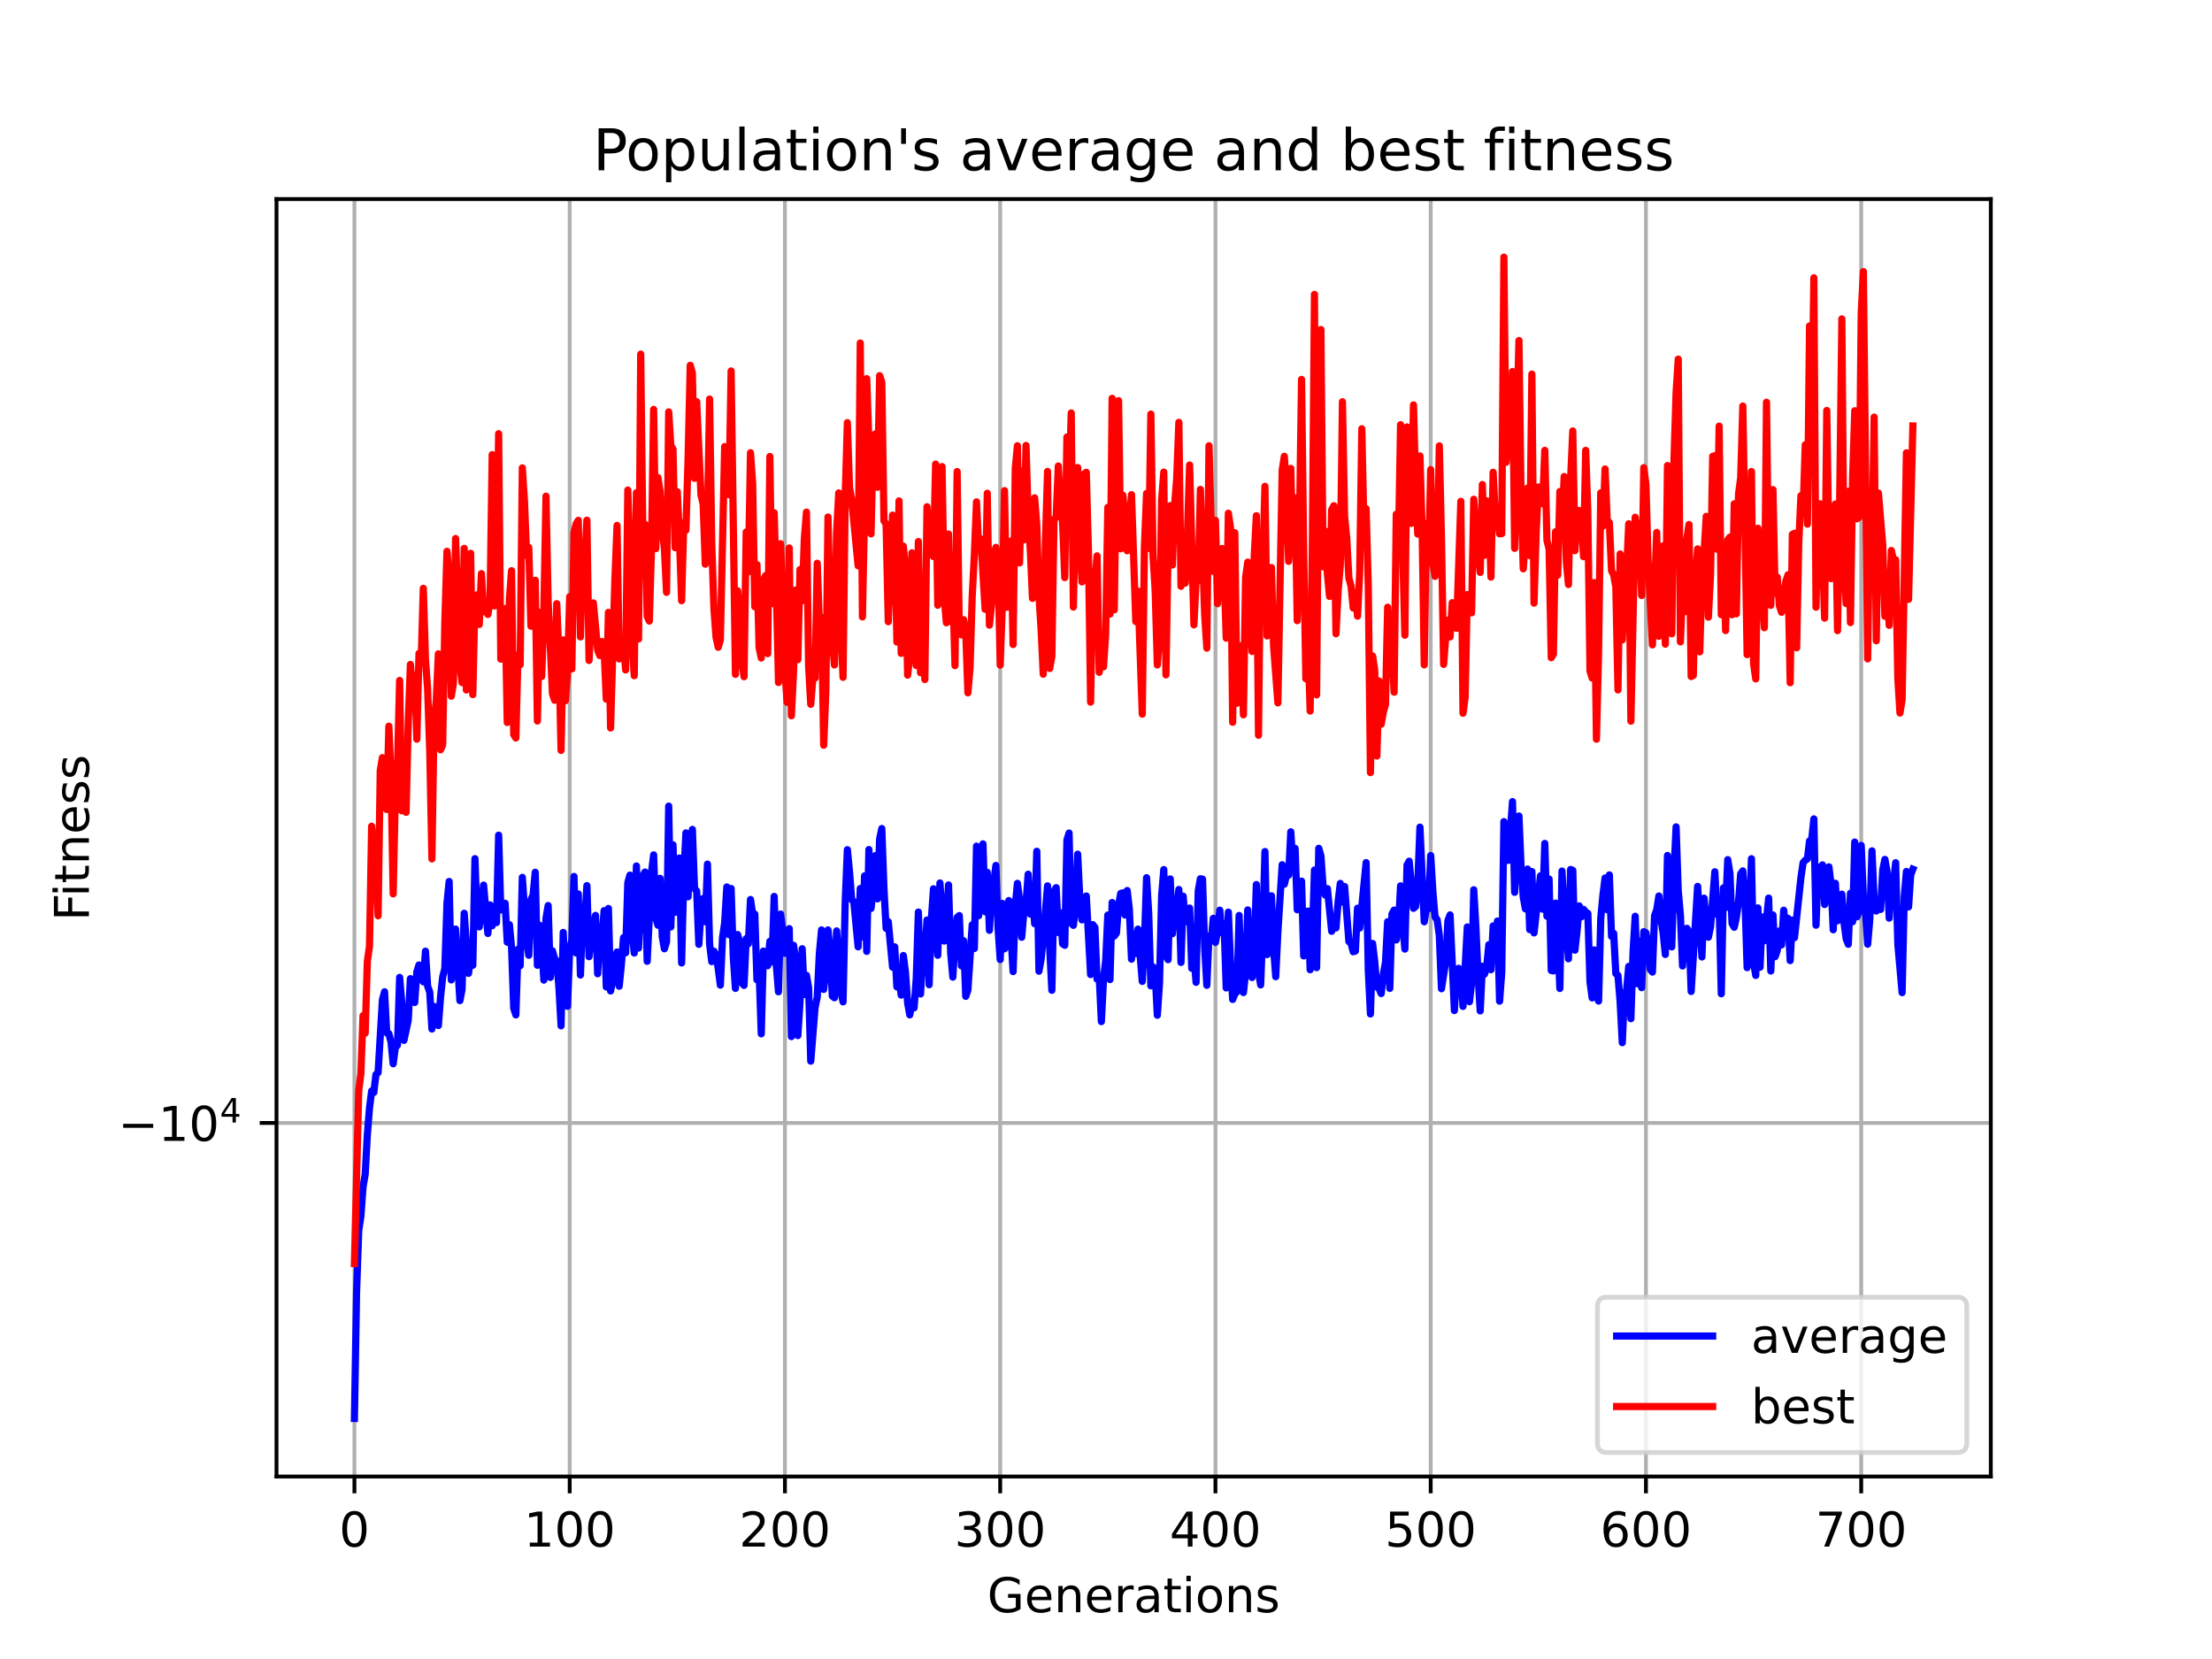 <?xml version="1.0" encoding="utf-8" standalone="no"?>
<!DOCTYPE svg PUBLIC "-//W3C//DTD SVG 1.1//EN"
  "http://www.w3.org/Graphics/SVG/1.1/DTD/svg11.dtd">
<!-- Created with matplotlib (https://matplotlib.org/) -->
<svg height="345.6pt" version="1.1" viewBox="0 0 460.8 345.6" width="460.8pt" xmlns="http://www.w3.org/2000/svg" xmlns:xlink="http://www.w3.org/1999/xlink">
 <defs>
  <style type="text/css">*{stroke-linecap:butt;stroke-linejoin:round;}</style>
 </defs>
 <g id="figure_1">
  <g id="patch_1">
   <path d="M 0 345.6 
L 460.8 345.6 
L 460.8 0 
L 0 0 
z
" style="fill:#ffffff;"/>
  </g>
  <g id="axes_1">
   <g id="patch_2">
    <path d="M 57.6 307.584 
L 414.72 307.584 
L 414.72 41.472 
L 57.6 41.472 
z
" style="fill:#ffffff;"/>
   </g>
   <g id="matplotlib.axis_1">
    <g id="xtick_1">
     <g id="line2d_1">
      <path clip-path="url(#p87bdb4a17a)" d="M 73.833 307.584 
L 73.833 41.472 
" style="fill:none;stroke:#b0b0b0;stroke-linecap:square;stroke-width:0.8;"/>
     </g>
     <g id="line2d_2">
      <defs>
       <path d="M 0 0 
L 0 3.5 
" id="mef57d33536" style="stroke:#000000;stroke-width:0.8;"/>
      </defs>
      <g>
       <use style="stroke:#000000;stroke-width:0.8;" x="73.833" xlink:href="#mef57d33536" y="307.584"/>
      </g>
     </g>
     <g id="text_1">
      <!-- 0 -->
      <g transform="translate(70.651 322.182)scale(0.1 -0.1)">
       <defs>
        <path d="M 31.781 66.406 
Q 24.172 66.406 20.328 58.906 
Q 16.5 51.422 16.5 36.375 
Q 16.5 21.391 20.328 13.891 
Q 24.172 6.391 31.781 6.391 
Q 39.453 6.391 43.281 13.891 
Q 47.125 21.391 47.125 36.375 
Q 47.125 51.422 43.281 58.906 
Q 39.453 66.406 31.781 66.406 
z
M 31.781 74.219 
Q 44.047 74.219 50.516 64.516 
Q 56.984 54.828 56.984 36.375 
Q 56.984 17.969 50.516 8.266 
Q 44.047 -1.422 31.781 -1.422 
Q 19.531 -1.422 13.062 8.266 
Q 6.594 17.969 6.594 36.375 
Q 6.594 54.828 13.062 64.516 
Q 19.531 74.219 31.781 74.219 
z
" id="DejaVuSans-48"/>
       </defs>
       <use xlink:href="#DejaVuSans-48"/>
      </g>
     </g>
    </g>
    <g id="xtick_2">
     <g id="line2d_3">
      <path clip-path="url(#p87bdb4a17a)" d="M 118.675 307.584 
L 118.675 41.472 
" style="fill:none;stroke:#b0b0b0;stroke-linecap:square;stroke-width:0.8;"/>
     </g>
     <g id="line2d_4">
      <g>
       <use style="stroke:#000000;stroke-width:0.8;" x="118.675" xlink:href="#mef57d33536" y="307.584"/>
      </g>
     </g>
     <g id="text_2">
      <!-- 100 -->
      <g transform="translate(109.131 322.182)scale(0.1 -0.1)">
       <defs>
        <path d="M 12.406 8.297 
L 28.516 8.297 
L 28.516 63.922 
L 10.984 60.406 
L 10.984 69.391 
L 28.422 72.906 
L 38.281 72.906 
L 38.281 8.297 
L 54.391 8.297 
L 54.391 0 
L 12.406 0 
z
" id="DejaVuSans-49"/>
       </defs>
       <use xlink:href="#DejaVuSans-49"/>
       <use x="63.623" xlink:href="#DejaVuSans-48"/>
       <use x="127.246" xlink:href="#DejaVuSans-48"/>
      </g>
     </g>
    </g>
    <g id="xtick_3">
     <g id="line2d_5">
      <path clip-path="url(#p87bdb4a17a)" d="M 163.516 307.584 
L 163.516 41.472 
" style="fill:none;stroke:#b0b0b0;stroke-linecap:square;stroke-width:0.8;"/>
     </g>
     <g id="line2d_6">
      <g>
       <use style="stroke:#000000;stroke-width:0.8;" x="163.516" xlink:href="#mef57d33536" y="307.584"/>
      </g>
     </g>
     <g id="text_3">
      <!-- 200 -->
      <g transform="translate(153.973 322.182)scale(0.1 -0.1)">
       <defs>
        <path d="M 19.188 8.297 
L 53.609 8.297 
L 53.609 0 
L 7.328 0 
L 7.328 8.297 
Q 12.938 14.109 22.625 23.891 
Q 32.328 33.688 34.812 36.531 
Q 39.547 41.844 41.422 45.531 
Q 43.312 49.219 43.312 52.781 
Q 43.312 58.594 39.234 62.25 
Q 35.156 65.922 28.609 65.922 
Q 23.969 65.922 18.812 64.312 
Q 13.672 62.703 7.812 59.422 
L 7.812 69.391 
Q 13.766 71.781 18.938 73 
Q 24.125 74.219 28.422 74.219 
Q 39.75 74.219 46.484 68.547 
Q 53.219 62.891 53.219 53.422 
Q 53.219 48.922 51.531 44.891 
Q 49.859 40.875 45.406 35.406 
Q 44.188 33.984 37.641 27.219 
Q 31.109 20.453 19.188 8.297 
z
" id="DejaVuSans-50"/>
       </defs>
       <use xlink:href="#DejaVuSans-50"/>
       <use x="63.623" xlink:href="#DejaVuSans-48"/>
       <use x="127.246" xlink:href="#DejaVuSans-48"/>
      </g>
     </g>
    </g>
    <g id="xtick_4">
     <g id="line2d_7">
      <path clip-path="url(#p87bdb4a17a)" d="M 208.358 307.584 
L 208.358 41.472 
" style="fill:none;stroke:#b0b0b0;stroke-linecap:square;stroke-width:0.8;"/>
     </g>
     <g id="line2d_8">
      <g>
       <use style="stroke:#000000;stroke-width:0.8;" x="208.358" xlink:href="#mef57d33536" y="307.584"/>
      </g>
     </g>
     <g id="text_4">
      <!-- 300 -->
      <g transform="translate(198.814 322.182)scale(0.1 -0.1)">
       <defs>
        <path d="M 40.578 39.312 
Q 47.656 37.797 51.625 33 
Q 55.609 28.219 55.609 21.188 
Q 55.609 10.406 48.188 4.484 
Q 40.766 -1.422 27.094 -1.422 
Q 22.516 -1.422 17.656 -0.516 
Q 12.797 0.391 7.625 2.203 
L 7.625 11.719 
Q 11.719 9.328 16.594 8.109 
Q 21.484 6.891 26.812 6.891 
Q 36.078 6.891 40.938 10.547 
Q 45.797 14.203 45.797 21.188 
Q 45.797 27.641 41.281 31.266 
Q 36.766 34.906 28.719 34.906 
L 20.219 34.906 
L 20.219 43.016 
L 29.109 43.016 
Q 36.375 43.016 40.234 45.922 
Q 44.094 48.828 44.094 54.297 
Q 44.094 59.906 40.109 62.906 
Q 36.141 65.922 28.719 65.922 
Q 24.656 65.922 20.016 65.031 
Q 15.375 64.156 9.812 62.312 
L 9.812 71.094 
Q 15.438 72.656 20.344 73.438 
Q 25.25 74.219 29.594 74.219 
Q 40.828 74.219 47.359 69.109 
Q 53.906 64.016 53.906 55.328 
Q 53.906 49.266 50.438 45.094 
Q 46.969 40.922 40.578 39.312 
z
" id="DejaVuSans-51"/>
       </defs>
       <use xlink:href="#DejaVuSans-51"/>
       <use x="63.623" xlink:href="#DejaVuSans-48"/>
       <use x="127.246" xlink:href="#DejaVuSans-48"/>
      </g>
     </g>
    </g>
    <g id="xtick_5">
     <g id="line2d_9">
      <path clip-path="url(#p87bdb4a17a)" d="M 253.2 307.584 
L 253.2 41.472 
" style="fill:none;stroke:#b0b0b0;stroke-linecap:square;stroke-width:0.8;"/>
     </g>
     <g id="line2d_10">
      <g>
       <use style="stroke:#000000;stroke-width:0.8;" x="253.2" xlink:href="#mef57d33536" y="307.584"/>
      </g>
     </g>
     <g id="text_5">
      <!-- 400 -->
      <g transform="translate(243.656 322.182)scale(0.1 -0.1)">
       <defs>
        <path d="M 37.797 64.312 
L 12.891 25.391 
L 37.797 25.391 
z
M 35.203 72.906 
L 47.609 72.906 
L 47.609 25.391 
L 58.016 25.391 
L 58.016 17.188 
L 47.609 17.188 
L 47.609 0 
L 37.797 0 
L 37.797 17.188 
L 4.891 17.188 
L 4.891 26.703 
z
" id="DejaVuSans-52"/>
       </defs>
       <use xlink:href="#DejaVuSans-52"/>
       <use x="63.623" xlink:href="#DejaVuSans-48"/>
       <use x="127.246" xlink:href="#DejaVuSans-48"/>
      </g>
     </g>
    </g>
    <g id="xtick_6">
     <g id="line2d_11">
      <path clip-path="url(#p87bdb4a17a)" d="M 298.042 307.584 
L 298.042 41.472 
" style="fill:none;stroke:#b0b0b0;stroke-linecap:square;stroke-width:0.8;"/>
     </g>
     <g id="line2d_12">
      <g>
       <use style="stroke:#000000;stroke-width:0.8;" x="298.042" xlink:href="#mef57d33536" y="307.584"/>
      </g>
     </g>
     <g id="text_6">
      <!-- 500 -->
      <g transform="translate(288.498 322.182)scale(0.1 -0.1)">
       <defs>
        <path d="M 10.797 72.906 
L 49.516 72.906 
L 49.516 64.594 
L 19.828 64.594 
L 19.828 46.734 
Q 21.969 47.469 24.109 47.828 
Q 26.266 48.188 28.422 48.188 
Q 40.625 48.188 47.75 41.5 
Q 54.891 34.812 54.891 23.391 
Q 54.891 11.625 47.562 5.094 
Q 40.234 -1.422 26.906 -1.422 
Q 22.312 -1.422 17.547 -0.641 
Q 12.797 0.141 7.719 1.703 
L 7.719 11.625 
Q 12.109 9.234 16.797 8.062 
Q 21.484 6.891 26.703 6.891 
Q 35.156 6.891 40.078 11.328 
Q 45.016 15.766 45.016 23.391 
Q 45.016 31 40.078 35.438 
Q 35.156 39.891 26.703 39.891 
Q 22.75 39.891 18.812 39.016 
Q 14.891 38.141 10.797 36.281 
z
" id="DejaVuSans-53"/>
       </defs>
       <use xlink:href="#DejaVuSans-53"/>
       <use x="63.623" xlink:href="#DejaVuSans-48"/>
       <use x="127.246" xlink:href="#DejaVuSans-48"/>
      </g>
     </g>
    </g>
    <g id="xtick_7">
     <g id="line2d_13">
      <path clip-path="url(#p87bdb4a17a)" d="M 342.883 307.584 
L 342.883 41.472 
" style="fill:none;stroke:#b0b0b0;stroke-linecap:square;stroke-width:0.8;"/>
     </g>
     <g id="line2d_14">
      <g>
       <use style="stroke:#000000;stroke-width:0.8;" x="342.883" xlink:href="#mef57d33536" y="307.584"/>
      </g>
     </g>
     <g id="text_7">
      <!-- 600 -->
      <g transform="translate(333.34 322.182)scale(0.1 -0.1)">
       <defs>
        <path d="M 33.016 40.375 
Q 26.375 40.375 22.484 35.828 
Q 18.609 31.297 18.609 23.391 
Q 18.609 15.531 22.484 10.953 
Q 26.375 6.391 33.016 6.391 
Q 39.656 6.391 43.531 10.953 
Q 47.406 15.531 47.406 23.391 
Q 47.406 31.297 43.531 35.828 
Q 39.656 40.375 33.016 40.375 
z
M 52.594 71.297 
L 52.594 62.312 
Q 48.875 64.062 45.094 64.984 
Q 41.312 65.922 37.594 65.922 
Q 27.828 65.922 22.672 59.328 
Q 17.531 52.734 16.797 39.406 
Q 19.672 43.656 24.016 45.922 
Q 28.375 48.188 33.594 48.188 
Q 44.578 48.188 50.953 41.516 
Q 57.328 34.859 57.328 23.391 
Q 57.328 12.156 50.688 5.359 
Q 44.047 -1.422 33.016 -1.422 
Q 20.359 -1.422 13.672 8.266 
Q 6.984 17.969 6.984 36.375 
Q 6.984 53.656 15.188 63.938 
Q 23.391 74.219 37.203 74.219 
Q 40.922 74.219 44.703 73.484 
Q 48.484 72.75 52.594 71.297 
z
" id="DejaVuSans-54"/>
       </defs>
       <use xlink:href="#DejaVuSans-54"/>
       <use x="63.623" xlink:href="#DejaVuSans-48"/>
       <use x="127.246" xlink:href="#DejaVuSans-48"/>
      </g>
     </g>
    </g>
    <g id="xtick_8">
     <g id="line2d_15">
      <path clip-path="url(#p87bdb4a17a)" d="M 387.725 307.584 
L 387.725 41.472 
" style="fill:none;stroke:#b0b0b0;stroke-linecap:square;stroke-width:0.8;"/>
     </g>
     <g id="line2d_16">
      <g>
       <use style="stroke:#000000;stroke-width:0.8;" x="387.725" xlink:href="#mef57d33536" y="307.584"/>
      </g>
     </g>
     <g id="text_8">
      <!-- 700 -->
      <g transform="translate(378.181 322.182)scale(0.1 -0.1)">
       <defs>
        <path d="M 8.203 72.906 
L 55.078 72.906 
L 55.078 68.703 
L 28.609 0 
L 18.312 0 
L 43.219 64.594 
L 8.203 64.594 
z
" id="DejaVuSans-55"/>
       </defs>
       <use xlink:href="#DejaVuSans-55"/>
       <use x="63.623" xlink:href="#DejaVuSans-48"/>
       <use x="127.246" xlink:href="#DejaVuSans-48"/>
      </g>
     </g>
    </g>
    <g id="text_9">
     <!-- Generations -->
     <g transform="translate(205.662 335.861)scale(0.1 -0.1)">
      <defs>
       <path d="M 59.516 10.406 
L 59.516 29.984 
L 43.406 29.984 
L 43.406 38.094 
L 69.281 38.094 
L 69.281 6.781 
Q 63.578 2.734 56.688 0.656 
Q 49.812 -1.422 42 -1.422 
Q 24.906 -1.422 15.25 8.562 
Q 5.609 18.562 5.609 36.375 
Q 5.609 54.25 15.25 64.234 
Q 24.906 74.219 42 74.219 
Q 49.125 74.219 55.547 72.453 
Q 61.969 70.703 67.391 67.281 
L 67.391 56.781 
Q 61.922 61.422 55.766 63.766 
Q 49.609 66.109 42.828 66.109 
Q 29.438 66.109 22.719 58.641 
Q 16.016 51.172 16.016 36.375 
Q 16.016 21.625 22.719 14.156 
Q 29.438 6.688 42.828 6.688 
Q 48.047 6.688 52.141 7.594 
Q 56.25 8.5 59.516 10.406 
z
" id="DejaVuSans-71"/>
       <path d="M 56.203 29.594 
L 56.203 25.203 
L 14.891 25.203 
Q 15.484 15.922 20.484 11.062 
Q 25.484 6.203 34.422 6.203 
Q 39.594 6.203 44.453 7.469 
Q 49.312 8.734 54.109 11.281 
L 54.109 2.781 
Q 49.266 0.734 44.188 -0.344 
Q 39.109 -1.422 33.891 -1.422 
Q 20.797 -1.422 13.156 6.188 
Q 5.516 13.812 5.516 26.812 
Q 5.516 40.234 12.766 48.109 
Q 20.016 56 32.328 56 
Q 43.359 56 49.781 48.891 
Q 56.203 41.797 56.203 29.594 
z
M 47.219 32.234 
Q 47.125 39.594 43.094 43.984 
Q 39.062 48.391 32.422 48.391 
Q 24.906 48.391 20.391 44.141 
Q 15.875 39.891 15.188 32.172 
z
" id="DejaVuSans-101"/>
       <path d="M 54.891 33.016 
L 54.891 0 
L 45.906 0 
L 45.906 32.719 
Q 45.906 40.484 42.875 44.328 
Q 39.844 48.188 33.797 48.188 
Q 26.516 48.188 22.312 43.547 
Q 18.109 38.922 18.109 30.906 
L 18.109 0 
L 9.078 0 
L 9.078 54.688 
L 18.109 54.688 
L 18.109 46.188 
Q 21.344 51.125 25.703 53.562 
Q 30.078 56 35.797 56 
Q 45.219 56 50.047 50.172 
Q 54.891 44.344 54.891 33.016 
z
" id="DejaVuSans-110"/>
       <path d="M 41.109 46.297 
Q 39.594 47.172 37.812 47.578 
Q 36.031 48 33.891 48 
Q 26.266 48 22.188 43.047 
Q 18.109 38.094 18.109 28.812 
L 18.109 0 
L 9.078 0 
L 9.078 54.688 
L 18.109 54.688 
L 18.109 46.188 
Q 20.953 51.172 25.484 53.578 
Q 30.031 56 36.531 56 
Q 37.453 56 38.578 55.875 
Q 39.703 55.766 41.062 55.516 
z
" id="DejaVuSans-114"/>
       <path d="M 34.281 27.484 
Q 23.391 27.484 19.188 25 
Q 14.984 22.516 14.984 16.5 
Q 14.984 11.719 18.141 8.906 
Q 21.297 6.109 26.703 6.109 
Q 34.188 6.109 38.703 11.406 
Q 43.219 16.703 43.219 25.484 
L 43.219 27.484 
z
M 52.203 31.203 
L 52.203 0 
L 43.219 0 
L 43.219 8.297 
Q 40.141 3.328 35.547 0.953 
Q 30.953 -1.422 24.312 -1.422 
Q 15.922 -1.422 10.953 3.297 
Q 6 8.016 6 15.922 
Q 6 25.141 12.172 29.828 
Q 18.359 34.516 30.609 34.516 
L 43.219 34.516 
L 43.219 35.406 
Q 43.219 41.609 39.141 45 
Q 35.062 48.391 27.688 48.391 
Q 23 48.391 18.547 47.266 
Q 14.109 46.141 10.016 43.891 
L 10.016 52.203 
Q 14.938 54.109 19.578 55.047 
Q 24.219 56 28.609 56 
Q 40.484 56 46.344 49.844 
Q 52.203 43.703 52.203 31.203 
z
" id="DejaVuSans-97"/>
       <path d="M 18.312 70.219 
L 18.312 54.688 
L 36.812 54.688 
L 36.812 47.703 
L 18.312 47.703 
L 18.312 18.016 
Q 18.312 11.328 20.141 9.422 
Q 21.969 7.516 27.594 7.516 
L 36.812 7.516 
L 36.812 0 
L 27.594 0 
Q 17.188 0 13.234 3.875 
Q 9.281 7.766 9.281 18.016 
L 9.281 47.703 
L 2.688 47.703 
L 2.688 54.688 
L 9.281 54.688 
L 9.281 70.219 
z
" id="DejaVuSans-116"/>
       <path d="M 9.422 54.688 
L 18.406 54.688 
L 18.406 0 
L 9.422 0 
z
M 9.422 75.984 
L 18.406 75.984 
L 18.406 64.594 
L 9.422 64.594 
z
" id="DejaVuSans-105"/>
       <path d="M 30.609 48.391 
Q 23.391 48.391 19.188 42.75 
Q 14.984 37.109 14.984 27.297 
Q 14.984 17.484 19.156 11.844 
Q 23.344 6.203 30.609 6.203 
Q 37.797 6.203 41.984 11.859 
Q 46.188 17.531 46.188 27.297 
Q 46.188 37.016 41.984 42.703 
Q 37.797 48.391 30.609 48.391 
z
M 30.609 56 
Q 42.328 56 49.016 48.375 
Q 55.719 40.766 55.719 27.297 
Q 55.719 13.875 49.016 6.219 
Q 42.328 -1.422 30.609 -1.422 
Q 18.844 -1.422 12.172 6.219 
Q 5.516 13.875 5.516 27.297 
Q 5.516 40.766 12.172 48.375 
Q 18.844 56 30.609 56 
z
" id="DejaVuSans-111"/>
       <path d="M 44.281 53.078 
L 44.281 44.578 
Q 40.484 46.531 36.375 47.5 
Q 32.281 48.484 27.875 48.484 
Q 21.188 48.484 17.844 46.438 
Q 14.5 44.391 14.5 40.281 
Q 14.5 37.156 16.891 35.375 
Q 19.281 33.594 26.516 31.984 
L 29.594 31.297 
Q 39.156 29.25 43.188 25.516 
Q 47.219 21.781 47.219 15.094 
Q 47.219 7.469 41.188 3.016 
Q 35.156 -1.422 24.609 -1.422 
Q 20.219 -1.422 15.453 -0.562 
Q 10.688 0.297 5.422 2 
L 5.422 11.281 
Q 10.406 8.688 15.234 7.391 
Q 20.062 6.109 24.812 6.109 
Q 31.156 6.109 34.562 8.281 
Q 37.984 10.453 37.984 14.406 
Q 37.984 18.062 35.516 20.016 
Q 33.062 21.969 24.703 23.781 
L 21.578 24.516 
Q 13.234 26.266 9.516 29.906 
Q 5.812 33.547 5.812 39.891 
Q 5.812 47.609 11.281 51.797 
Q 16.75 56 26.812 56 
Q 31.781 56 36.172 55.266 
Q 40.578 54.547 44.281 53.078 
z
" id="DejaVuSans-115"/>
      </defs>
      <use xlink:href="#DejaVuSans-71"/>
      <use x="77.49" xlink:href="#DejaVuSans-101"/>
      <use x="139.014" xlink:href="#DejaVuSans-110"/>
      <use x="202.393" xlink:href="#DejaVuSans-101"/>
      <use x="263.916" xlink:href="#DejaVuSans-114"/>
      <use x="305.029" xlink:href="#DejaVuSans-97"/>
      <use x="366.309" xlink:href="#DejaVuSans-116"/>
      <use x="405.518" xlink:href="#DejaVuSans-105"/>
      <use x="433.301" xlink:href="#DejaVuSans-111"/>
      <use x="494.482" xlink:href="#DejaVuSans-110"/>
      <use x="557.861" xlink:href="#DejaVuSans-115"/>
     </g>
    </g>
   </g>
   <g id="matplotlib.axis_2">
    <g id="ytick_1">
     <g id="line2d_17">
      <path clip-path="url(#p87bdb4a17a)" d="M 57.6 233.935 
L 414.72 233.935 
" style="fill:none;stroke:#b0b0b0;stroke-linecap:square;stroke-width:0.8;"/>
     </g>
     <g id="line2d_18">
      <defs>
       <path d="M 0 0 
L -3.5 0 
" id="m035063eb05" style="stroke:#000000;stroke-width:0.8;"/>
      </defs>
      <g>
       <use style="stroke:#000000;stroke-width:0.8;" x="57.6" xlink:href="#m035063eb05" y="233.935"/>
      </g>
     </g>
     <g id="text_10">
      <!-- $\mathdefault{-10^{4}}$ -->
      <g transform="translate(24.6 237.734)scale(0.1 -0.1)">
       <defs>
        <path d="M 10.594 35.5 
L 73.188 35.5 
L 73.188 27.203 
L 10.594 27.203 
z
" id="DejaVuSans-8722"/>
       </defs>
       <use transform="translate(0 0.684)" xlink:href="#DejaVuSans-8722"/>
       <use transform="translate(83.789 0.684)" xlink:href="#DejaVuSans-49"/>
       <use transform="translate(147.412 0.684)" xlink:href="#DejaVuSans-48"/>
       <use transform="translate(211.992 38.966)scale(0.7)" xlink:href="#DejaVuSans-52"/>
      </g>
     </g>
    </g>
    <g id="text_11">
     <!-- Fitness -->
     <g transform="translate(18.52 191.845)rotate(-90)scale(0.1 -0.1)">
      <defs>
       <path d="M 9.812 72.906 
L 51.703 72.906 
L 51.703 64.594 
L 19.672 64.594 
L 19.672 43.109 
L 48.578 43.109 
L 48.578 34.812 
L 19.672 34.812 
L 19.672 0 
L 9.812 0 
z
" id="DejaVuSans-70"/>
      </defs>
      <use xlink:href="#DejaVuSans-70"/>
      <use x="50.27" xlink:href="#DejaVuSans-105"/>
      <use x="78.053" xlink:href="#DejaVuSans-116"/>
      <use x="117.262" xlink:href="#DejaVuSans-110"/>
      <use x="180.641" xlink:href="#DejaVuSans-101"/>
      <use x="242.164" xlink:href="#DejaVuSans-115"/>
      <use x="294.264" xlink:href="#DejaVuSans-115"/>
     </g>
    </g>
   </g>
   <g id="line2d_19">
    <path clip-path="url(#p87bdb4a17a)" d="M 73.833 295.488 
L 74.281 269.157 
L 74.73 256.321 
L 75.178 253.365 
L 75.626 247.256 
L 76.075 244.626 
L 76.523 236.376 
L 76.972 230.831 
L 77.42 227.273 
L 77.868 227.585 
L 78.317 223.851 
L 78.765 223.428 
L 79.662 208.293 
L 80.111 206.605 
L 80.559 215.16 
L 81.007 215.327 
L 81.456 217.086 
L 81.904 221.601 
L 82.353 218.189 
L 82.801 217.719 
L 83.25 203.608 
L 83.698 208.913 
L 84.146 216.724 
L 85.043 212.517 
L 85.492 203.87 
L 85.94 204.402 
L 86.388 208.833 
L 86.837 202.428 
L 87.285 201.019 
L 87.734 203.396 
L 88.182 204.53 
L 88.631 198.155 
L 89.079 205.413 
L 89.527 206.69 
L 89.976 214.36 
L 90.424 209.651 
L 90.873 212.35 
L 91.321 213.642 
L 91.769 207.752 
L 92.218 203.522 
L 92.666 201.757 
L 93.115 188.107 
L 93.563 183.629 
L 94.012 204.134 
L 94.46 199.495 
L 94.908 193.545 
L 95.805 208.445 
L 96.254 206.133 
L 96.702 190.247 
L 97.599 202.77 
L 98.047 199.612 
L 98.496 201.083 
L 98.944 178.875 
L 99.393 191.767 
L 99.841 193.091 
L 100.289 189.513 
L 100.738 184.381 
L 101.635 194.458 
L 102.083 188.502 
L 102.531 192.856 
L 102.98 191.306 
L 103.428 192.193 
L 103.877 173.981 
L 104.325 189.552 
L 104.774 189.303 
L 105.222 188.17 
L 105.67 196.275 
L 106.119 192.626 
L 106.567 197.402 
L 107.016 210.039 
L 107.464 211.419 
L 107.912 197.751 
L 108.361 201.168 
L 108.809 182.771 
L 109.706 195.799 
L 110.155 198.998 
L 110.603 187.456 
L 111.051 186.446 
L 111.5 181.714 
L 111.948 201.085 
L 112.397 192.744 
L 112.845 196.722 
L 113.294 204.167 
L 113.742 191.289 
L 114.19 188.645 
L 114.639 203.617 
L 115.087 198.082 
L 115.536 199.721 
L 115.984 200.186 
L 116.432 205.642 
L 116.881 213.698 
L 117.329 194.24 
L 117.778 205.729 
L 118.226 209.626 
L 118.675 197.823 
L 119.123 195.795 
L 119.571 182.581 
L 120.02 198.522 
L 120.468 186.222 
L 120.917 203.114 
L 121.365 190.567 
L 121.813 191.994 
L 122.262 184.49 
L 122.71 199.295 
L 123.159 194.516 
L 123.607 193.09 
L 124.056 190.693 
L 124.504 202.852 
L 124.952 194.188 
L 125.401 195.383 
L 125.849 189.701 
L 126.298 205.609 
L 126.746 189.255 
L 127.194 206.437 
L 127.643 204.276 
L 128.091 199.823 
L 128.54 198.32 
L 128.988 205.452 
L 129.437 201.021 
L 129.885 195.327 
L 130.333 198.486 
L 130.782 183.88 
L 131.23 182.297 
L 131.679 194.231 
L 132.127 198.528 
L 132.575 180.4 
L 133.024 197.497 
L 133.472 186.453 
L 133.921 182.443 
L 134.369 181.659 
L 134.818 200.254 
L 135.714 181.793 
L 136.163 178.091 
L 136.611 191.272 
L 137.06 192.746 
L 137.508 182.973 
L 137.956 195.152 
L 138.405 197.651 
L 138.853 196.199 
L 139.302 167.933 
L 139.75 193.1 
L 140.199 175.99 
L 140.647 190.046 
L 141.095 189.692 
L 141.544 178.737 
L 141.992 200.601 
L 142.441 182.575 
L 142.889 173.505 
L 143.337 186.822 
L 143.786 176.903 
L 144.234 172.787 
L 144.683 185.089 
L 145.131 185.638 
L 145.58 196.727 
L 146.028 189.871 
L 146.476 187.178 
L 146.925 192.003 
L 147.373 180.012 
L 147.822 196.639 
L 148.27 200.323 
L 148.719 198.148 
L 149.167 199.025 
L 149.615 201.735 
L 150.064 205.223 
L 150.512 195.343 
L 150.961 192.206 
L 151.409 184.771 
L 151.857 194.713 
L 152.306 185.094 
L 152.754 199.344 
L 153.203 205.904 
L 153.651 194.68 
L 154.1 196.33 
L 154.548 204.75 
L 154.996 205.278 
L 155.445 195.542 
L 155.893 196.606 
L 156.342 187.388 
L 156.79 190.352 
L 157.238 190.428 
L 157.687 204.101 
L 158.135 202.251 
L 158.584 215.366 
L 159.032 198.13 
L 159.481 198.521 
L 159.929 201.177 
L 160.377 196.105 
L 160.826 200.378 
L 161.274 186.74 
L 161.723 201.082 
L 162.171 206.608 
L 162.619 190.421 
L 163.068 194.029 
L 163.516 198.577 
L 163.965 196.967 
L 164.413 193.45 
L 164.862 215.941 
L 165.31 196.918 
L 165.758 200.053 
L 166.207 215.734 
L 166.655 208.687 
L 167.104 197.635 
L 167.552 207.185 
L 168 203.175 
L 168.449 205.723 
L 168.897 221.054 
L 169.794 209.873 
L 170.243 207.747 
L 170.691 198.549 
L 171.139 193.719 
L 171.588 206.116 
L 172.036 201.691 
L 172.485 193.721 
L 172.933 198.191 
L 173.381 207.493 
L 173.83 207.851 
L 174.278 193.931 
L 175.175 206.528 
L 175.624 208.705 
L 176.072 187.828 
L 176.52 177.006 
L 176.969 181.602 
L 177.417 187.359 
L 177.866 187.878 
L 178.763 197.242 
L 179.211 185.099 
L 179.659 195.157 
L 180.108 182.46 
L 180.556 198.185 
L 181.005 176.978 
L 181.453 189.235 
L 181.901 185.265 
L 182.35 178.24 
L 182.798 187.25 
L 183.247 174.733 
L 183.695 172.599 
L 184.144 185.098 
L 184.592 193.383 
L 185.04 192.009 
L 185.937 201.473 
L 186.386 197.244 
L 186.834 205.587 
L 187.282 203.837 
L 187.731 207.297 
L 188.179 199.055 
L 188.628 202.547 
L 189.076 208.953 
L 189.525 211.417 
L 189.973 208.825 
L 190.421 209.958 
L 190.87 203.898 
L 191.318 190.001 
L 191.767 207.06 
L 192.215 198.871 
L 192.663 198.741 
L 193.112 191.662 
L 193.56 205.135 
L 194.009 191.632 
L 194.457 185.156 
L 194.906 193.911 
L 195.354 199 
L 195.802 183.94 
L 196.699 196.042 
L 197.148 192.445 
L 197.596 184.352 
L 198.044 198.479 
L 198.493 203.553 
L 198.941 196.009 
L 199.39 191.118 
L 199.838 190.733 
L 200.287 201.206 
L 200.735 195.968 
L 201.183 207.559 
L 201.632 206.239 
L 202.529 192.658 
L 202.977 197.592 
L 203.425 176.266 
L 203.874 190.756 
L 204.322 181.002 
L 204.771 175.799 
L 205.219 189.937 
L 205.668 181.737 
L 206.116 193.797 
L 206.564 186.107 
L 207.013 183.965 
L 207.461 180.29 
L 207.91 193.244 
L 208.358 199.892 
L 208.807 188.194 
L 209.255 197.651 
L 209.703 196.671 
L 210.152 187.601 
L 211.049 202.397 
L 211.497 188.727 
L 211.945 184.021 
L 212.394 187.434 
L 212.842 195.249 
L 213.291 189.949 
L 213.739 188.041 
L 214.188 182.117 
L 214.636 190.428 
L 215.084 185.195 
L 215.533 192.426 
L 215.981 177.339 
L 216.43 202.313 
L 216.878 199.87 
L 217.326 195.298 
L 218.223 184.537 
L 218.672 197.471 
L 219.12 206.296 
L 219.569 185.644 
L 220.017 184.914 
L 220.465 194.269 
L 220.914 190.157 
L 221.362 196.617 
L 221.811 196.925 
L 222.259 174.997 
L 222.707 173.541 
L 223.156 192.318 
L 223.604 192.764 
L 224.053 188.951 
L 224.501 177.943 
L 224.95 187.343 
L 225.398 191.628 
L 225.846 188.217 
L 226.295 186.656 
L 227.192 203.018 
L 227.64 192.609 
L 228.088 193.199 
L 228.537 203.973 
L 228.985 203.369 
L 229.434 212.818 
L 229.882 203.987 
L 230.331 200.118 
L 230.779 190.621 
L 231.227 204.058 
L 231.676 188.006 
L 232.124 194.993 
L 232.573 194.375 
L 233.021 188.562 
L 233.469 186.114 
L 233.918 186 
L 234.366 190.614 
L 234.815 185.517 
L 235.263 189.425 
L 235.712 199.808 
L 236.16 194.538 
L 236.608 198.638 
L 237.057 193.553 
L 237.954 204.448 
L 238.402 196.359 
L 238.851 182.838 
L 239.299 190.316 
L 239.747 205.367 
L 240.196 201.415 
L 240.644 202.932 
L 241.093 211.495 
L 241.541 204.877 
L 241.989 186.594 
L 242.438 181.15 
L 242.886 199.178 
L 243.335 199.918 
L 243.783 183.094 
L 244.232 194.517 
L 244.68 188.974 
L 245.128 189.443 
L 245.577 185.296 
L 246.025 200.49 
L 246.474 186.689 
L 246.922 192.045 
L 247.37 191.042 
L 247.819 189.166 
L 248.267 201.719 
L 248.716 198.956 
L 249.164 204.636 
L 249.613 185.597 
L 250.061 183.057 
L 250.509 183.145 
L 250.958 197.472 
L 251.406 205.26 
L 251.855 194.992 
L 252.303 196.018 
L 252.751 191.3 
L 253.2 196.323 
L 253.648 193.967 
L 254.097 189.606 
L 254.545 194.339 
L 254.994 192.397 
L 255.442 205.805 
L 255.89 190.014 
L 256.339 200.571 
L 256.787 208.204 
L 257.236 207.069 
L 257.684 206.582 
L 258.132 190.707 
L 258.581 205.627 
L 259.029 206.767 
L 259.478 202.665 
L 259.926 189.553 
L 260.375 201.694 
L 260.823 203.633 
L 261.271 198.322 
L 261.72 184.265 
L 262.168 202.488 
L 262.617 205.176 
L 263.065 193.6 
L 263.513 177.395 
L 263.962 198.863 
L 264.859 186.607 
L 265.307 197.519 
L 265.756 203.464 
L 266.204 194.173 
L 267.101 180.142 
L 267.549 184.197 
L 267.998 182.324 
L 268.446 182.311 
L 268.895 173.282 
L 269.343 180.307 
L 269.791 176.735 
L 270.24 189.52 
L 270.688 184.795 
L 271.137 183.56 
L 271.585 199.136 
L 272.033 198.442 
L 272.482 189.793 
L 272.93 202.014 
L 273.379 195.472 
L 273.827 181.239 
L 274.276 201.576 
L 274.724 176.72 
L 275.172 178.317 
L 275.621 184.596 
L 276.069 186.449 
L 276.518 185.122 
L 277.414 194.001 
L 277.863 192.347 
L 278.311 193.301 
L 278.76 187.794 
L 279.208 184.035 
L 279.657 187.896 
L 280.105 184.67 
L 281.002 196.129 
L 281.45 196.531 
L 281.899 198.272 
L 282.347 198.119 
L 282.795 189.199 
L 283.244 193.338 
L 284.589 179.695 
L 285.038 202.117 
L 285.486 211.227 
L 285.934 196.538 
L 286.383 200.323 
L 286.831 205.592 
L 287.28 205.917 
L 287.728 206.976 
L 288.176 202.95 
L 288.625 200.419 
L 289.073 192.004 
L 289.522 205.906 
L 289.97 190.415 
L 290.419 189.594 
L 290.867 195.802 
L 291.315 192.968 
L 291.764 184.535 
L 292.212 192.606 
L 292.661 197.711 
L 293.109 180.194 
L 293.557 179.4 
L 294.454 189.219 
L 294.903 188.828 
L 295.351 184.001 
L 295.8 172.31 
L 296.696 192.022 
L 297.145 189.207 
L 297.593 189.318 
L 298.042 178.222 
L 298.49 185.67 
L 298.939 190.963 
L 299.387 191.627 
L 299.835 194.845 
L 300.284 205.973 
L 301.181 200.215 
L 301.629 191.789 
L 302.077 190.591 
L 302.974 210.513 
L 303.423 202.991 
L 303.871 201.717 
L 304.32 202.301 
L 304.768 209.655 
L 305.665 193.1 
L 306.113 208.678 
L 306.562 204.798 
L 307.01 185.356 
L 307.458 193.124 
L 307.907 203.187 
L 308.355 210.591 
L 308.804 201.29 
L 309.252 202.922 
L 309.701 201.449 
L 310.149 196.807 
L 310.597 202.008 
L 311.046 192.885 
L 311.494 199.72 
L 311.943 191.873 
L 312.391 208.559 
L 312.839 202.582 
L 313.288 171.151 
L 313.736 177.471 
L 314.185 179.233 
L 315.082 166.987 
L 315.53 185.888 
L 315.978 172.064 
L 316.427 169.994 
L 316.875 180.79 
L 317.324 186.927 
L 317.772 189.336 
L 318.22 181.04 
L 318.669 193.662 
L 319.117 181.568 
L 319.566 194.338 
L 320.911 182.446 
L 321.359 189.394 
L 321.808 175.7 
L 322.256 190.864 
L 322.705 183.119 
L 323.153 202.162 
L 323.601 202.259 
L 324.05 188.131 
L 324.498 195.353 
L 324.947 205.917 
L 325.395 181.453 
L 325.844 190.222 
L 326.292 193.842 
L 326.74 199.735 
L 327.189 181.122 
L 327.637 181.313 
L 328.086 197.941 
L 328.534 193.909 
L 328.983 188.716 
L 329.431 190.987 
L 329.879 189.432 
L 330.328 189.991 
L 330.776 190.283 
L 331.225 204.574 
L 331.673 207.882 
L 332.121 197.887 
L 332.57 207.35 
L 333.018 208.535 
L 333.467 191.32 
L 333.915 186.491 
L 334.364 182.9 
L 334.812 189.508 
L 335.26 182.259 
L 335.709 195.058 
L 336.157 194.441 
L 336.606 202.804 
L 337.054 203.204 
L 337.502 208.703 
L 337.951 217.21 
L 338.399 207.182 
L 338.848 206.295 
L 339.296 201.313 
L 339.745 212.215 
L 340.193 198.349 
L 340.641 190.88 
L 341.09 204.932 
L 341.538 196.05 
L 341.987 205.753 
L 342.435 194.072 
L 342.883 194.33 
L 343.332 197.002 
L 343.78 201.921 
L 344.229 202.5 
L 344.677 190.748 
L 345.126 189.516 
L 345.574 186.655 
L 346.022 191.574 
L 346.471 194.438 
L 346.919 198.832 
L 347.368 178.212 
L 347.816 191.457 
L 348.264 197.257 
L 348.713 181.955 
L 349.161 172.253 
L 349.61 185.527 
L 350.058 190.642 
L 350.507 201.235 
L 350.955 194.018 
L 351.403 193.383 
L 351.852 194.106 
L 352.3 206.54 
L 353.645 184.65 
L 354.542 199.354 
L 354.991 187.108 
L 355.439 192.46 
L 355.888 195.235 
L 356.336 193.077 
L 357.233 181.608 
L 357.681 190.499 
L 358.13 188.756 
L 358.578 207.023 
L 359.026 184.964 
L 359.475 189.077 
L 359.923 179.087 
L 360.372 181.891 
L 360.82 192.385 
L 361.269 193.167 
L 361.717 191.099 
L 362.165 187.929 
L 362.614 182.035 
L 363.062 181.425 
L 363.511 187.643 
L 363.959 201.581 
L 364.408 193.113 
L 364.856 178.89 
L 365.304 200.433 
L 365.753 203.203 
L 366.201 189.135 
L 366.65 201.491 
L 367.098 191.021 
L 367.546 195.972 
L 368.443 187.093 
L 368.892 202.274 
L 369.34 190.605 
L 369.789 199.302 
L 370.237 198.006 
L 370.685 193.942 
L 371.134 196.842 
L 371.582 189.62 
L 372.031 194.142 
L 372.479 191.301 
L 372.927 200.112 
L 373.376 191.686 
L 373.824 195.333 
L 375.17 182.785 
L 375.618 179.72 
L 376.066 179.2 
L 376.515 178.915 
L 376.963 175.182 
L 377.412 174.891 
L 377.86 170.589 
L 378.308 192.737 
L 378.757 180.859 
L 379.205 180.72 
L 379.654 180.177 
L 380.102 188.428 
L 380.551 185.778 
L 380.999 180.582 
L 381.447 184.296 
L 381.896 193.693 
L 382.344 184.002 
L 382.793 191.816 
L 383.241 187.744 
L 383.689 186.276 
L 384.138 192.202 
L 384.586 195.558 
L 385.035 196.712 
L 385.483 186.08 
L 385.932 192.017 
L 386.38 175.418 
L 386.828 191.008 
L 387.277 189.868 
L 387.725 176.123 
L 388.174 186.935 
L 388.622 190.202 
L 389.07 196.696 
L 389.519 191.436 
L 389.967 177.25 
L 390.416 187.396 
L 390.864 189.79 
L 391.313 188.5 
L 391.761 189.454 
L 392.209 181.229 
L 392.658 179.032 
L 393.106 181.514 
L 393.555 191.27 
L 394.003 182.589 
L 394.452 183.955 
L 394.9 179.71 
L 395.348 196.635 
L 396.245 206.781 
L 396.694 186.731 
L 397.142 181.539 
L 397.59 188.927 
L 398.039 182.202 
L 398.487 181.078 
L 398.487 181.078 
" style="fill:none;stroke:#0000ff;stroke-linecap:square;stroke-width:1.5;"/>
   </g>
   <g id="line2d_20">
    <path clip-path="url(#p87bdb4a17a)" d="M 73.833 263.217 
L 74.73 227.236 
L 75.178 223.663 
L 75.626 211.58 
L 76.075 215.22 
L 76.523 200.268 
L 76.972 197.131 
L 77.42 172.119 
L 78.317 180.387 
L 78.765 190.769 
L 79.214 160.502 
L 79.662 157.824 
L 80.111 159.655 
L 80.559 168.638 
L 81.007 151.272 
L 81.456 161.903 
L 81.904 186.212 
L 82.353 165.636 
L 82.801 159.496 
L 83.25 141.75 
L 83.698 168.905 
L 84.146 159.523 
L 84.595 169.221 
L 85.043 150.61 
L 85.492 138.413 
L 85.94 144.036 
L 86.388 140.682 
L 86.837 153.984 
L 87.285 136.127 
L 87.734 137.691 
L 88.182 122.562 
L 88.631 137.32 
L 89.079 143.504 
L 89.527 156.51 
L 89.976 178.923 
L 90.424 149.992 
L 90.873 146.002 
L 91.321 136.206 
L 91.769 156.194 
L 92.218 155.174 
L 92.666 129.57 
L 93.115 114.849 
L 93.563 119.992 
L 94.012 145.038 
L 94.46 142.289 
L 94.908 112.182 
L 95.805 138.427 
L 96.254 142.205 
L 96.702 114.239 
L 97.15 143.737 
L 97.599 138.609 
L 98.047 115.267 
L 98.496 144.702 
L 98.944 125.069 
L 99.393 123.911 
L 99.841 130.087 
L 100.289 119.499 
L 100.738 127.433 
L 101.186 126.89 
L 101.635 128.004 
L 102.083 125.335 
L 102.531 94.707 
L 102.98 126.23 
L 103.428 121.307 
L 103.877 90.35 
L 104.325 137.314 
L 104.774 129.299 
L 105.222 126.776 
L 105.67 150.512 
L 106.119 124.8 
L 106.567 118.886 
L 107.016 153.023 
L 107.464 153.736 
L 107.912 136.384 
L 108.361 138.464 
L 108.809 97.47 
L 109.258 104.381 
L 109.706 115.725 
L 110.155 114.041 
L 110.603 130.449 
L 111.051 128.587 
L 111.5 120.88 
L 111.948 150.199 
L 112.397 127.559 
L 112.845 140.919 
L 113.294 127.341 
L 113.742 103.36 
L 114.19 125.279 
L 115.087 144.525 
L 115.536 145.87 
L 115.984 125.76 
L 116.432 136.606 
L 116.881 156.324 
L 117.329 133.304 
L 117.778 145.987 
L 118.226 139.998 
L 118.675 124.299 
L 119.123 139.352 
L 119.571 110.947 
L 120.02 109.141 
L 120.468 108.39 
L 120.917 132.679 
L 121.365 115.284 
L 121.813 117.002 
L 122.262 108.362 
L 122.71 137.583 
L 123.159 129.221 
L 123.607 125.596 
L 124.504 135.386 
L 124.952 136.565 
L 125.401 133.642 
L 125.849 135.362 
L 126.298 145.652 
L 126.746 127.57 
L 127.194 151.648 
L 128.091 120.756 
L 128.54 109.46 
L 128.988 137.271 
L 129.437 133.074 
L 129.885 134.078 
L 130.333 139.564 
L 130.782 102.094 
L 131.23 115.515 
L 131.679 133.885 
L 132.127 140.764 
L 132.575 102.644 
L 133.024 133.114 
L 133.472 73.771 
L 133.921 112.101 
L 134.369 109.216 
L 134.818 128.381 
L 135.266 129.386 
L 135.714 114.272 
L 136.163 85.293 
L 136.611 114.296 
L 137.06 99.493 
L 137.508 102.454 
L 137.956 110.561 
L 138.405 114.211 
L 138.853 123.398 
L 139.302 85.801 
L 139.75 92.893 
L 140.199 93.545 
L 140.647 114.098 
L 141.095 102.44 
L 141.544 112.163 
L 141.992 125.134 
L 142.441 108.905 
L 142.889 110.446 
L 143.337 95.657 
L 143.786 76.103 
L 144.234 77.689 
L 144.683 99.648 
L 145.131 83.686 
L 146.028 103.139 
L 146.476 104.974 
L 146.925 117.526 
L 147.373 108.114 
L 147.822 83.133 
L 148.27 113.066 
L 148.719 126.747 
L 149.167 132.782 
L 149.615 134.843 
L 150.064 133.312 
L 150.961 93.034 
L 151.409 97.162 
L 151.857 103.057 
L 152.306 77.276 
L 153.203 140.478 
L 153.651 123.06 
L 154.1 128.268 
L 154.548 137.655 
L 154.996 140.971 
L 155.445 110.83 
L 155.893 119.139 
L 156.342 94.312 
L 156.79 100.669 
L 157.238 126.4 
L 157.687 117.619 
L 158.135 134.924 
L 158.584 137.078 
L 159.032 120.813 
L 159.481 119.919 
L 159.929 136.17 
L 160.377 95.095 
L 160.826 125.733 
L 161.274 106.825 
L 161.723 122.499 
L 162.171 142.177 
L 162.619 113.272 
L 163.516 139.749 
L 163.965 146.316 
L 164.413 114.155 
L 164.862 149.116 
L 165.31 139.966 
L 165.758 122.911 
L 166.207 137.417 
L 166.655 118.646 
L 167.104 125.17 
L 167.552 112.301 
L 168 106.68 
L 168.449 138.854 
L 168.897 146.724 
L 169.346 141.153 
L 169.794 141.244 
L 170.243 117.339 
L 170.691 129.911 
L 171.139 128.617 
L 171.588 155.246 
L 172.036 144.108 
L 172.485 107.699 
L 172.933 126.026 
L 173.381 133.57 
L 173.83 138.524 
L 174.278 110.846 
L 174.727 102.683 
L 175.175 131.202 
L 175.624 141.1 
L 176.072 103.263 
L 176.52 88.043 
L 176.969 101.501 
L 177.417 104.103 
L 178.763 117.869 
L 179.211 71.454 
L 179.659 128.513 
L 180.108 106.542 
L 180.556 78.875 
L 181.005 91.881 
L 181.453 111.214 
L 181.901 92.346 
L 182.35 90.385 
L 182.798 101.498 
L 183.247 78.256 
L 183.695 79.597 
L 184.144 108.476 
L 184.592 109.213 
L 185.04 129.515 
L 185.937 107.308 
L 186.386 108.866 
L 186.834 133.74 
L 187.282 104.346 
L 187.731 136.107 
L 188.179 113.769 
L 188.628 118.223 
L 189.076 140.641 
L 189.525 136.562 
L 189.973 115.164 
L 190.421 125.515 
L 190.87 138.645 
L 191.318 112.812 
L 191.767 140.146 
L 192.215 130.857 
L 192.663 141.552 
L 193.112 105.561 
L 193.56 113.119 
L 194.457 115.942 
L 194.906 96.679 
L 195.354 126.085 
L 195.802 103.771 
L 196.251 97.203 
L 196.699 124.534 
L 197.148 129.735 
L 197.596 111.243 
L 198.044 129.486 
L 198.493 122.774 
L 198.941 138.667 
L 199.39 98.235 
L 199.838 131.886 
L 200.287 132.257 
L 200.735 129.082 
L 201.183 131.621 
L 201.632 144.33 
L 202.08 139.067 
L 202.529 124.263 
L 202.977 115.575 
L 203.425 104.55 
L 203.874 113.887 
L 204.322 112.25 
L 205.219 126.93 
L 205.668 102.752 
L 206.116 130.234 
L 206.564 125.896 
L 207.013 115.508 
L 207.461 114.029 
L 207.91 117.113 
L 208.358 138.56 
L 208.807 125.938 
L 209.255 102.207 
L 209.703 126.509 
L 210.152 115.323 
L 210.6 112.705 
L 211.049 134.268 
L 211.497 97.633 
L 211.945 92.859 
L 212.394 117.269 
L 212.842 98.103 
L 213.291 112.463 
L 213.739 92.799 
L 214.188 107.577 
L 214.636 114.611 
L 215.084 124.661 
L 215.533 103.708 
L 215.981 109.336 
L 216.43 124.025 
L 216.878 131.087 
L 217.326 140.455 
L 217.775 112.985 
L 218.223 98.206 
L 218.672 139.259 
L 219.12 136.749 
L 219.569 108.187 
L 220.017 107.794 
L 220.465 97.075 
L 220.914 105.257 
L 221.362 108.996 
L 221.811 120.325 
L 222.259 91.038 
L 222.707 102.114 
L 223.156 86.031 
L 223.604 126.463 
L 224.053 104.401 
L 224.501 97.393 
L 224.95 113.585 
L 225.398 121.223 
L 225.846 98.732 
L 226.295 98.392 
L 226.743 114.699 
L 227.192 146.263 
L 227.64 121.977 
L 228.088 121.142 
L 228.537 115.796 
L 228.985 140.064 
L 229.434 136.002 
L 229.882 138.912 
L 230.331 132.202 
L 230.779 105.699 
L 231.227 127.926 
L 231.676 82.974 
L 232.124 127.041 
L 232.573 96.191 
L 233.021 83.467 
L 233.469 114.323 
L 233.918 103.162 
L 234.366 108.291 
L 234.815 114.74 
L 235.712 103.039 
L 236.608 129.489 
L 237.057 123.131 
L 237.954 148.765 
L 238.402 113.95 
L 238.851 102.782 
L 239.299 114.249 
L 239.747 86.264 
L 240.196 115.754 
L 240.644 123.076 
L 241.093 138.521 
L 241.541 132.697 
L 241.989 104.027 
L 242.438 98.349 
L 242.886 140.585 
L 243.335 114.273 
L 243.783 105.33 
L 244.232 117.7 
L 244.68 105.331 
L 245.128 99.713 
L 245.577 87.981 
L 246.025 122.136 
L 246.474 115.686 
L 246.922 121.472 
L 247.37 110.817 
L 247.819 96.871 
L 248.716 130.17 
L 249.164 120.935 
L 249.613 120.965 
L 250.061 101.956 
L 250.958 128.145 
L 251.406 135.012 
L 251.855 92.855 
L 252.303 108.933 
L 252.751 119.035 
L 253.2 108.397 
L 253.648 125.765 
L 254.097 117.325 
L 254.545 114.257 
L 254.994 118.923 
L 255.442 132.932 
L 255.89 106.913 
L 256.339 109.971 
L 256.787 150.454 
L 257.236 110.97 
L 257.684 146.508 
L 258.132 135.137 
L 258.581 134.509 
L 259.029 148.909 
L 259.478 120.295 
L 259.926 117.102 
L 260.375 128.608 
L 260.823 135.708 
L 261.271 115.96 
L 261.72 107.43 
L 262.168 153.166 
L 262.617 112.271 
L 263.065 117.194 
L 263.513 101.311 
L 263.962 132.477 
L 264.41 119.49 
L 264.859 118.228 
L 265.307 134.543 
L 266.204 146.42 
L 267.101 97.925 
L 267.549 95.053 
L 267.998 102.203 
L 268.446 116.934 
L 268.895 97.584 
L 269.343 115.38 
L 269.791 103.698 
L 270.24 129.304 
L 270.688 109.884 
L 271.137 79.038 
L 271.585 114.721 
L 272.033 141.404 
L 272.482 134.116 
L 272.93 148.119 
L 273.379 114.46 
L 273.827 61.323 
L 274.276 144.755 
L 274.724 90.397 
L 275.172 68.654 
L 275.621 118.086 
L 276.069 110.628 
L 276.518 119.506 
L 276.966 124.248 
L 277.414 106.204 
L 277.863 105.348 
L 278.311 132.02 
L 278.76 123.065 
L 279.208 117.756 
L 279.657 83.689 
L 280.105 107.606 
L 280.553 112.134 
L 281.002 120.448 
L 281.45 122.079 
L 281.899 126.66 
L 282.347 123.537 
L 282.795 128.353 
L 283.244 119.497 
L 283.692 89.318 
L 284.141 110.405 
L 284.589 105.971 
L 285.038 122.058 
L 285.486 160.949 
L 285.934 136.641 
L 286.383 139.614 
L 286.831 157.484 
L 287.28 141.865 
L 287.728 150.876 
L 288.176 148.336 
L 288.625 146.72 
L 289.073 126.497 
L 289.522 135.621 
L 289.97 135.507 
L 290.419 144.19 
L 290.867 107.127 
L 291.315 113.951 
L 291.764 88.468 
L 292.212 115.377 
L 292.661 132.328 
L 293.109 88.942 
L 293.557 107.527 
L 294.006 109.038 
L 294.454 84.348 
L 294.903 100.825 
L 295.351 111.26 
L 295.8 94.977 
L 296.248 109.927 
L 296.696 138.503 
L 297.145 109.07 
L 297.593 117.142 
L 298.042 97.823 
L 298.49 117.38 
L 298.939 120.061 
L 299.387 116.827 
L 299.835 92.877 
L 300.284 111.967 
L 300.732 138.408 
L 301.181 132.649 
L 301.629 129.205 
L 302.077 132.683 
L 302.526 125.549 
L 302.974 129.882 
L 303.423 130.896 
L 304.32 104.434 
L 304.768 148.575 
L 305.216 145.289 
L 305.665 123.857 
L 306.113 127.22 
L 306.562 127.67 
L 307.01 104.008 
L 307.458 110.816 
L 307.907 114.118 
L 308.355 119.248 
L 308.804 100.932 
L 309.252 115.674 
L 309.701 104.333 
L 310.149 105.336 
L 310.597 120.223 
L 311.046 98.39 
L 311.494 107.362 
L 311.943 106.693 
L 312.391 111.21 
L 312.839 111.166 
L 313.288 53.568 
L 313.736 96.306 
L 314.185 90.558 
L 314.633 93.35 
L 315.082 77.388 
L 315.53 114.234 
L 315.978 87.786 
L 316.427 70.938 
L 316.875 104.391 
L 317.324 118.496 
L 317.772 112.344 
L 318.22 101.67 
L 318.669 115.723 
L 319.117 77.936 
L 319.566 125.641 
L 320.014 111.031 
L 320.463 101.447 
L 320.911 103.493 
L 321.359 104.947 
L 321.808 93.817 
L 322.256 112.582 
L 322.705 114.364 
L 323.153 137.012 
L 323.601 136.264 
L 324.05 110.774 
L 324.498 119.818 
L 324.947 102.393 
L 325.395 109.713 
L 325.844 99.274 
L 326.292 116.981 
L 326.74 121.765 
L 327.189 99.718 
L 327.637 89.777 
L 328.086 114.72 
L 328.534 106.343 
L 328.983 106.352 
L 329.431 108.662 
L 329.879 115.975 
L 330.328 93.82 
L 330.776 106.797 
L 331.225 139.779 
L 331.673 141.25 
L 332.121 121.36 
L 332.57 153.99 
L 333.018 135.808 
L 333.467 102.675 
L 333.915 109.606 
L 334.364 97.695 
L 334.812 108.357 
L 335.26 108.894 
L 335.709 118.873 
L 336.157 119.759 
L 336.606 122.297 
L 337.054 143.73 
L 337.502 115.397 
L 337.951 133.303 
L 338.399 124.866 
L 338.848 119.039 
L 339.296 109.108 
L 339.745 150.233 
L 340.641 107.749 
L 341.09 111.077 
L 341.538 110.431 
L 341.987 124.052 
L 342.435 97.418 
L 342.883 100.976 
L 343.332 116.818 
L 344.229 134.337 
L 345.126 110.914 
L 345.574 132.547 
L 346.022 125.591 
L 346.471 113.702 
L 346.919 134.187 
L 347.368 96.978 
L 347.816 124.102 
L 348.264 132.029 
L 348.713 96.018 
L 349.161 81.756 
L 349.61 74.816 
L 350.058 133.718 
L 350.507 122.794 
L 350.955 127.429 
L 351.403 112.143 
L 351.852 109.263 
L 352.3 140.929 
L 352.749 140.699 
L 353.197 120.309 
L 353.645 114.344 
L 354.094 135.786 
L 354.542 120.683 
L 354.991 115.152 
L 355.439 107.567 
L 355.888 128.556 
L 356.336 119.81 
L 356.784 95.06 
L 357.233 94.933 
L 357.681 114.415 
L 358.13 88.773 
L 358.578 128.061 
L 359.026 115.907 
L 359.475 131.358 
L 359.923 112.455 
L 360.372 111.887 
L 360.82 128.069 
L 361.269 104.961 
L 361.717 127.871 
L 362.165 102.956 
L 362.614 99.522 
L 363.062 84.585 
L 363.959 136.372 
L 364.408 131.73 
L 364.856 98.221 
L 365.304 138.275 
L 365.753 141.432 
L 366.201 110.042 
L 367.546 130.768 
L 367.995 83.793 
L 368.443 120.454 
L 368.892 126.109 
L 369.34 101.991 
L 369.789 123.569 
L 370.237 120.246 
L 370.685 126.222 
L 371.134 127.548 
L 372.031 121.049 
L 372.479 119.733 
L 372.927 142.228 
L 373.376 111.329 
L 373.824 111.084 
L 374.273 134.952 
L 374.721 112.876 
L 375.17 103.265 
L 375.618 106.5 
L 376.066 92.65 
L 376.515 109.188 
L 376.963 67.891 
L 377.412 90.14 
L 377.86 57.874 
L 378.308 126.492 
L 378.757 105.821 
L 379.205 104.961 
L 379.654 114.596 
L 380.102 128.764 
L 380.551 85.506 
L 380.999 115.152 
L 381.447 120.548 
L 381.896 114.088 
L 382.344 104.993 
L 382.793 131.369 
L 383.241 104.197 
L 383.689 66.432 
L 384.138 117.908 
L 384.586 125.732 
L 385.035 102.344 
L 385.483 129.696 
L 385.932 99.41 
L 386.38 85.566 
L 386.828 108.083 
L 387.277 107.763 
L 387.725 65.253 
L 388.174 56.574 
L 389.07 137.262 
L 389.519 104.076 
L 389.967 115.201 
L 390.416 86.89 
L 390.864 133.491 
L 391.313 102.711 
L 392.209 113.474 
L 392.658 128.387 
L 393.106 119.25 
L 393.555 130.273 
L 394.003 114.679 
L 394.452 116.703 
L 394.9 116.616 
L 395.348 141.211 
L 395.797 148.54 
L 396.245 145.737 
L 397.142 94.33 
L 397.59 124.855 
L 398.487 88.736 
L 398.487 88.736 
" style="fill:none;stroke:#ff0000;stroke-linecap:square;stroke-width:1.5;"/>
   </g>
   <g id="patch_3">
    <path d="M 57.6 307.584 
L 57.6 41.472 
" style="fill:none;stroke:#000000;stroke-linecap:square;stroke-linejoin:miter;stroke-width:0.8;"/>
   </g>
   <g id="patch_4">
    <path d="M 414.72 307.584 
L 414.72 41.472 
" style="fill:none;stroke:#000000;stroke-linecap:square;stroke-linejoin:miter;stroke-width:0.8;"/>
   </g>
   <g id="patch_5">
    <path d="M 57.6 307.584 
L 414.72 307.584 
" style="fill:none;stroke:#000000;stroke-linecap:square;stroke-linejoin:miter;stroke-width:0.8;"/>
   </g>
   <g id="patch_6">
    <path d="M 57.6 41.472 
L 414.72 41.472 
" style="fill:none;stroke:#000000;stroke-linecap:square;stroke-linejoin:miter;stroke-width:0.8;"/>
   </g>
   <g id="text_12">
    <!-- Population's average and best fitness -->
    <g transform="translate(123.53 35.472)scale(0.12 -0.12)">
     <defs>
      <path d="M 19.672 64.797 
L 19.672 37.406 
L 32.078 37.406 
Q 38.969 37.406 42.719 40.969 
Q 46.484 44.531 46.484 51.125 
Q 46.484 57.672 42.719 61.234 
Q 38.969 64.797 32.078 64.797 
z
M 9.812 72.906 
L 32.078 72.906 
Q 44.344 72.906 50.609 67.359 
Q 56.891 61.812 56.891 51.125 
Q 56.891 40.328 50.609 34.812 
Q 44.344 29.297 32.078 29.297 
L 19.672 29.297 
L 19.672 0 
L 9.812 0 
z
" id="DejaVuSans-80"/>
      <path d="M 18.109 8.203 
L 18.109 -20.797 
L 9.078 -20.797 
L 9.078 54.688 
L 18.109 54.688 
L 18.109 46.391 
Q 20.953 51.266 25.266 53.625 
Q 29.594 56 35.594 56 
Q 45.562 56 51.781 48.094 
Q 58.016 40.188 58.016 27.297 
Q 58.016 14.406 51.781 6.484 
Q 45.562 -1.422 35.594 -1.422 
Q 29.594 -1.422 25.266 0.953 
Q 20.953 3.328 18.109 8.203 
z
M 48.688 27.297 
Q 48.688 37.203 44.609 42.844 
Q 40.531 48.484 33.406 48.484 
Q 26.266 48.484 22.188 42.844 
Q 18.109 37.203 18.109 27.297 
Q 18.109 17.391 22.188 11.75 
Q 26.266 6.109 33.406 6.109 
Q 40.531 6.109 44.609 11.75 
Q 48.688 17.391 48.688 27.297 
z
" id="DejaVuSans-112"/>
      <path d="M 8.5 21.578 
L 8.5 54.688 
L 17.484 54.688 
L 17.484 21.922 
Q 17.484 14.156 20.5 10.266 
Q 23.531 6.391 29.594 6.391 
Q 36.859 6.391 41.078 11.031 
Q 45.312 15.672 45.312 23.688 
L 45.312 54.688 
L 54.297 54.688 
L 54.297 0 
L 45.312 0 
L 45.312 8.406 
Q 42.047 3.422 37.719 1 
Q 33.406 -1.422 27.688 -1.422 
Q 18.266 -1.422 13.375 4.438 
Q 8.5 10.297 8.5 21.578 
z
M 31.109 56 
z
" id="DejaVuSans-117"/>
      <path d="M 9.422 75.984 
L 18.406 75.984 
L 18.406 0 
L 9.422 0 
z
" id="DejaVuSans-108"/>
      <path d="M 17.922 72.906 
L 17.922 45.797 
L 9.625 45.797 
L 9.625 72.906 
z
" id="DejaVuSans-39"/>
      <path id="DejaVuSans-32"/>
      <path d="M 2.984 54.688 
L 12.5 54.688 
L 29.594 8.797 
L 46.688 54.688 
L 56.203 54.688 
L 35.688 0 
L 23.484 0 
z
" id="DejaVuSans-118"/>
      <path d="M 45.406 27.984 
Q 45.406 37.75 41.375 43.109 
Q 37.359 48.484 30.078 48.484 
Q 22.859 48.484 18.828 43.109 
Q 14.797 37.75 14.797 27.984 
Q 14.797 18.266 18.828 12.891 
Q 22.859 7.516 30.078 7.516 
Q 37.359 7.516 41.375 12.891 
Q 45.406 18.266 45.406 27.984 
z
M 54.391 6.781 
Q 54.391 -7.172 48.188 -13.984 
Q 42 -20.797 29.203 -20.797 
Q 24.469 -20.797 20.266 -20.094 
Q 16.062 -19.391 12.109 -17.922 
L 12.109 -9.188 
Q 16.062 -11.328 19.922 -12.344 
Q 23.781 -13.375 27.781 -13.375 
Q 36.625 -13.375 41.016 -8.766 
Q 45.406 -4.156 45.406 5.172 
L 45.406 9.625 
Q 42.625 4.781 38.281 2.391 
Q 33.938 0 27.875 0 
Q 17.828 0 11.672 7.656 
Q 5.516 15.328 5.516 27.984 
Q 5.516 40.672 11.672 48.328 
Q 17.828 56 27.875 56 
Q 33.938 56 38.281 53.609 
Q 42.625 51.219 45.406 46.391 
L 45.406 54.688 
L 54.391 54.688 
z
" id="DejaVuSans-103"/>
      <path d="M 45.406 46.391 
L 45.406 75.984 
L 54.391 75.984 
L 54.391 0 
L 45.406 0 
L 45.406 8.203 
Q 42.578 3.328 38.25 0.953 
Q 33.938 -1.422 27.875 -1.422 
Q 17.969 -1.422 11.734 6.484 
Q 5.516 14.406 5.516 27.297 
Q 5.516 40.188 11.734 48.094 
Q 17.969 56 27.875 56 
Q 33.938 56 38.25 53.625 
Q 42.578 51.266 45.406 46.391 
z
M 14.797 27.297 
Q 14.797 17.391 18.875 11.75 
Q 22.953 6.109 30.078 6.109 
Q 37.203 6.109 41.297 11.75 
Q 45.406 17.391 45.406 27.297 
Q 45.406 37.203 41.297 42.844 
Q 37.203 48.484 30.078 48.484 
Q 22.953 48.484 18.875 42.844 
Q 14.797 37.203 14.797 27.297 
z
" id="DejaVuSans-100"/>
      <path d="M 48.688 27.297 
Q 48.688 37.203 44.609 42.844 
Q 40.531 48.484 33.406 48.484 
Q 26.266 48.484 22.188 42.844 
Q 18.109 37.203 18.109 27.297 
Q 18.109 17.391 22.188 11.75 
Q 26.266 6.109 33.406 6.109 
Q 40.531 6.109 44.609 11.75 
Q 48.688 17.391 48.688 27.297 
z
M 18.109 46.391 
Q 20.953 51.266 25.266 53.625 
Q 29.594 56 35.594 56 
Q 45.562 56 51.781 48.094 
Q 58.016 40.188 58.016 27.297 
Q 58.016 14.406 51.781 6.484 
Q 45.562 -1.422 35.594 -1.422 
Q 29.594 -1.422 25.266 0.953 
Q 20.953 3.328 18.109 8.203 
L 18.109 0 
L 9.078 0 
L 9.078 75.984 
L 18.109 75.984 
z
" id="DejaVuSans-98"/>
      <path d="M 37.109 75.984 
L 37.109 68.5 
L 28.516 68.5 
Q 23.688 68.5 21.797 66.547 
Q 19.922 64.594 19.922 59.516 
L 19.922 54.688 
L 34.719 54.688 
L 34.719 47.703 
L 19.922 47.703 
L 19.922 0 
L 10.891 0 
L 10.891 47.703 
L 2.297 47.703 
L 2.297 54.688 
L 10.891 54.688 
L 10.891 58.5 
Q 10.891 67.625 15.141 71.797 
Q 19.391 75.984 28.609 75.984 
z
" id="DejaVuSans-102"/>
     </defs>
     <use xlink:href="#DejaVuSans-80"/>
     <use x="56.678" xlink:href="#DejaVuSans-111"/>
     <use x="117.859" xlink:href="#DejaVuSans-112"/>
     <use x="181.336" xlink:href="#DejaVuSans-117"/>
     <use x="244.715" xlink:href="#DejaVuSans-108"/>
     <use x="272.498" xlink:href="#DejaVuSans-97"/>
     <use x="333.777" xlink:href="#DejaVuSans-116"/>
     <use x="372.986" xlink:href="#DejaVuSans-105"/>
     <use x="400.77" xlink:href="#DejaVuSans-111"/>
     <use x="461.951" xlink:href="#DejaVuSans-110"/>
     <use x="525.33" xlink:href="#DejaVuSans-39"/>
     <use x="552.82" xlink:href="#DejaVuSans-115"/>
     <use x="604.92" xlink:href="#DejaVuSans-32"/>
     <use x="636.707" xlink:href="#DejaVuSans-97"/>
     <use x="697.986" xlink:href="#DejaVuSans-118"/>
     <use x="757.166" xlink:href="#DejaVuSans-101"/>
     <use x="818.689" xlink:href="#DejaVuSans-114"/>
     <use x="859.803" xlink:href="#DejaVuSans-97"/>
     <use x="921.082" xlink:href="#DejaVuSans-103"/>
     <use x="984.559" xlink:href="#DejaVuSans-101"/>
     <use x="1046.082" xlink:href="#DejaVuSans-32"/>
     <use x="1077.869" xlink:href="#DejaVuSans-97"/>
     <use x="1139.148" xlink:href="#DejaVuSans-110"/>
     <use x="1202.527" xlink:href="#DejaVuSans-100"/>
     <use x="1266.004" xlink:href="#DejaVuSans-32"/>
     <use x="1297.791" xlink:href="#DejaVuSans-98"/>
     <use x="1361.268" xlink:href="#DejaVuSans-101"/>
     <use x="1422.791" xlink:href="#DejaVuSans-115"/>
     <use x="1474.891" xlink:href="#DejaVuSans-116"/>
     <use x="1514.1" xlink:href="#DejaVuSans-32"/>
     <use x="1545.887" xlink:href="#DejaVuSans-102"/>
     <use x="1581.092" xlink:href="#DejaVuSans-105"/>
     <use x="1608.875" xlink:href="#DejaVuSans-116"/>
     <use x="1648.084" xlink:href="#DejaVuSans-110"/>
     <use x="1711.463" xlink:href="#DejaVuSans-101"/>
     <use x="1772.986" xlink:href="#DejaVuSans-115"/>
     <use x="1825.086" xlink:href="#DejaVuSans-115"/>
    </g>
   </g>
   <g id="legend_1">
    <g id="patch_7">
     <path d="M 334.779 302.584 
L 407.72 302.584 
Q 409.72 302.584 409.72 300.584 
L 409.72 272.228 
Q 409.72 270.228 407.72 270.228 
L 334.779 270.228 
Q 332.779 270.228 332.779 272.228 
L 332.779 300.584 
Q 332.779 302.584 334.779 302.584 
z
" style="fill:#ffffff;opacity:0.8;stroke:#cccccc;stroke-linejoin:miter;"/>
    </g>
    <g id="line2d_21">
     <path d="M 336.779 278.326 
L 356.779 278.326 
" style="fill:none;stroke:#0000ff;stroke-linecap:square;stroke-width:1.5;"/>
    </g>
    <g id="line2d_22"/>
    <g id="text_13">
     <!-- average -->
     <g transform="translate(364.779 281.826)scale(0.1 -0.1)">
      <use xlink:href="#DejaVuSans-97"/>
      <use x="61.279" xlink:href="#DejaVuSans-118"/>
      <use x="120.459" xlink:href="#DejaVuSans-101"/>
      <use x="181.982" xlink:href="#DejaVuSans-114"/>
      <use x="223.096" xlink:href="#DejaVuSans-97"/>
      <use x="284.375" xlink:href="#DejaVuSans-103"/>
      <use x="347.852" xlink:href="#DejaVuSans-101"/>
     </g>
    </g>
    <g id="line2d_23">
     <path d="M 336.779 293.004 
L 356.779 293.004 
" style="fill:none;stroke:#ff0000;stroke-linecap:square;stroke-width:1.5;"/>
    </g>
    <g id="line2d_24"/>
    <g id="text_14">
     <!-- best -->
     <g transform="translate(364.779 296.504)scale(0.1 -0.1)">
      <use xlink:href="#DejaVuSans-98"/>
      <use x="63.477" xlink:href="#DejaVuSans-101"/>
      <use x="125" xlink:href="#DejaVuSans-115"/>
      <use x="177.1" xlink:href="#DejaVuSans-116"/>
     </g>
    </g>
   </g>
  </g>
 </g>
 <defs>
  <clipPath id="p87bdb4a17a">
   <rect height="266.112" width="357.12" x="57.6" y="41.472"/>
  </clipPath>
 </defs>
</svg>
